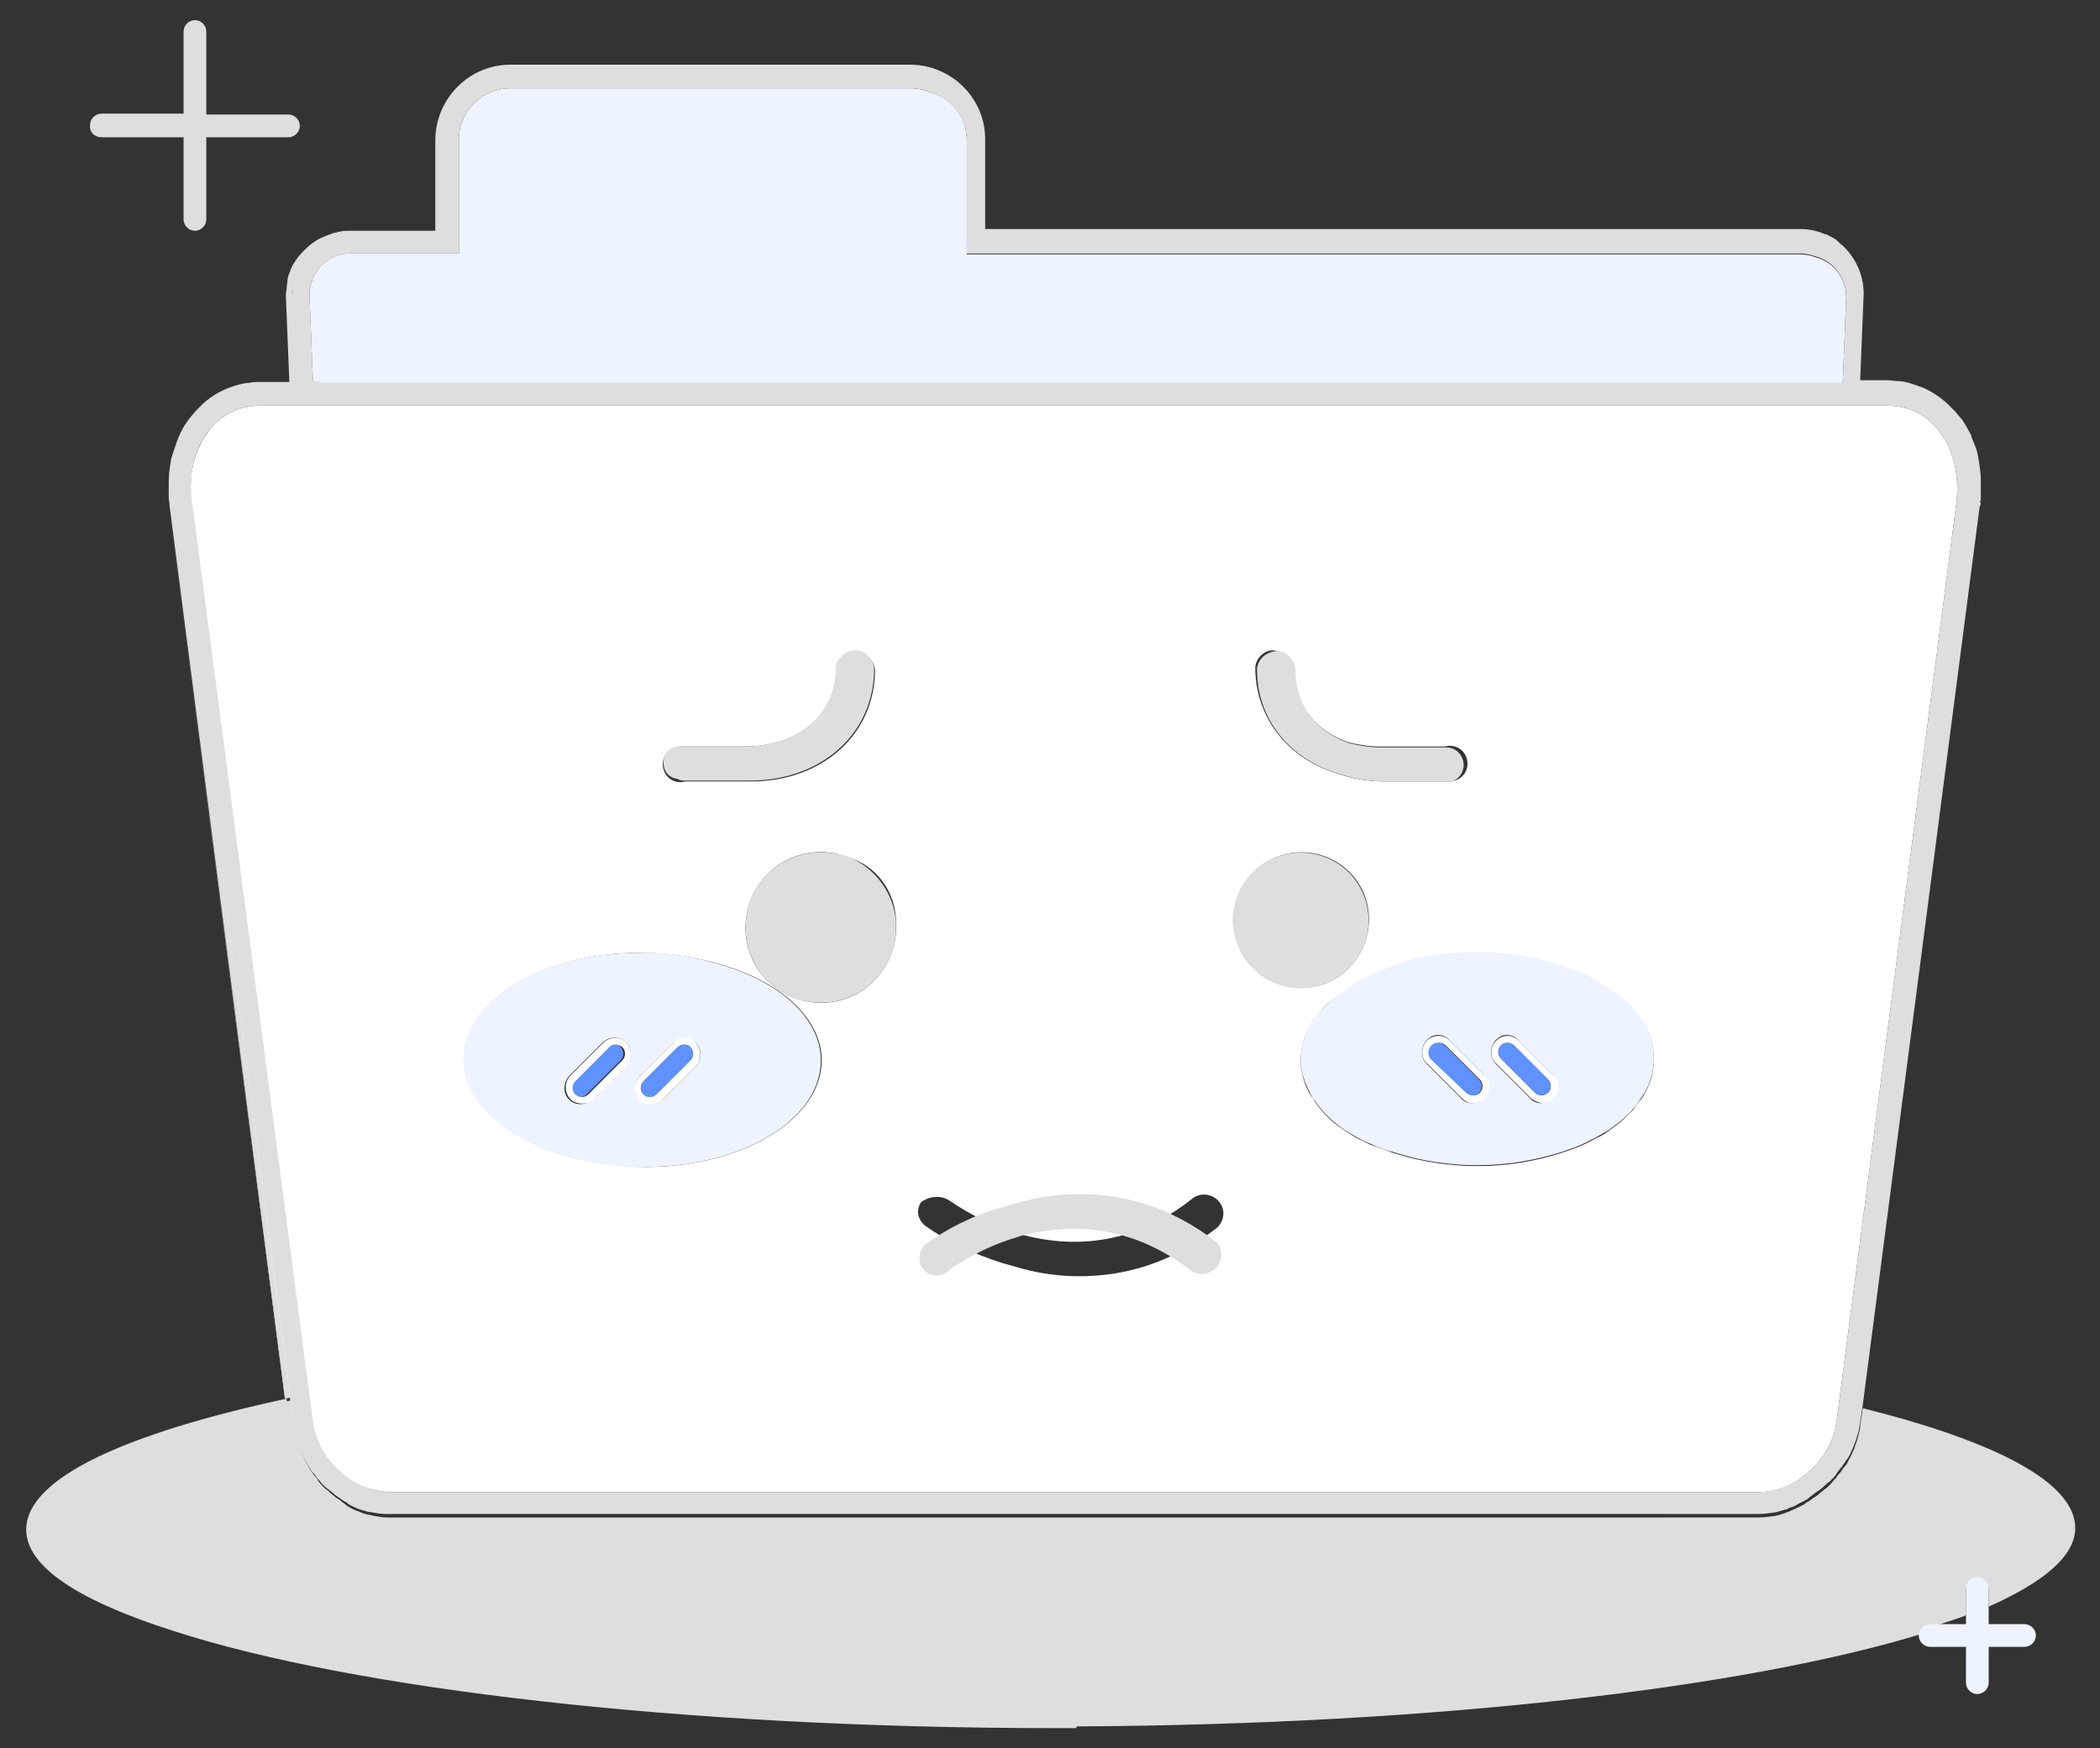 <?xml version="1.0" standalone="no"?><!DOCTYPE svg PUBLIC "-//W3C//DTD SVG 1.1//EN" "http://www.w3.org/Graphics/SVG/1.1/DTD/svg11.dtd"><svg t="1531123642507" class="icon" style="" viewBox="0 0 1230 1024" version="1.1" xmlns="http://www.w3.org/2000/svg" p-id="7724" xmlns:xlink="http://www.w3.org/1999/xlink" ><rect x="0" y="0" width="1230" height="1024" fill="#333333" stroke="none"/><defs><style type="text/css"></style></defs><path d="M1130.496 951.808h4.608c5.632-2.048 11.264-3.584 16.384-5.632v-14.848c0-3.584 3.072-6.656 6.656-6.656s6.656 3.072 6.656 6.656v9.728c32.256-14.336 50.688-29.696 50.688-46.08 0-26.624-46.592-50.688-124.416-70.144l-1.536 10.24c0 2.048-0.512 3.584-1.024 5.632-0.512 2.048-1.024 3.584-1.536 5.12-0.512 1.536-1.024 3.584-2.048 5.12-0.512 1.536-1.536 3.072-2.56 5.12-0.512 1.536-1.536 2.56-2.56 3.584-0.512 0.512-0.512 1.024-1.024 1.536-0.512 1.024-1.536 2.048-2.56 3.072l-0.512 1.024c-1.536 1.536-2.56 3.072-4.096 4.608-1.024 1.024-2.048 2.048-3.072 2.56-1.024 1.024-2.048 1.536-3.072 2.56-1.024 1.024-2.048 1.536-3.584 2.56-0.512 0.512-1.536 1.024-2.048 1.536-1.024 0.512-2.048 1.024-3.072 2.048l-3.072 1.536c-2.048 1.024-3.584 1.536-5.632 2.56-1.024 0.512-1.536 0.512-2.56 1.024-1.536 0.512-3.584 1.024-5.12 1.536-3.584 0.512-7.168 1.024-10.752 1.024H226.816c-2.56 0-5.632-0.512-8.192-1.024-1.536-0.512-3.072-0.512-4.608-1.024-2.048-0.512-3.584-1.536-5.632-2.048l-3.072-1.536c-1.024-0.512-2.048-1.024-3.072-2.048-0.512-0.512-1.536-1.024-2.048-1.536-1.024-1.024-2.048-1.536-3.584-2.56-1.024-1.024-2.048-1.536-3.072-2.56-1.024-1.024-2.048-2.048-3.072-2.56-1.536-1.536-3.072-3.072-4.096-4.608l-0.512-1.024c-1.024-1.024-1.536-2.048-2.56-3.072-2.048-3.072-4.096-6.656-5.632-10.24-0.512-1.536-1.536-3.584-2.048-5.12-0.512-1.024-0.512-2.048-1.024-3.072l-1.536-7.68-2.048-16.896-3.072 0.512v-1.536C73.216 839.68 15.36 865.792 15.36 896c0 22.016 31.744 41.984 86.528 59.392 104.448 33.792 296.96 56.832 517.632 56.832h10.752c0-0.512 0.512-0.512 0.512-1.024 208.896-1.024 391.168-22.528 495.104-54.272 0-4.096 2.048-5.12 4.608-5.12z" fill="#dedede" p-id="7725"></path><path d="M167.424 173.056c0-1.536 0-3.072 0.512-4.608-0.512 1.536-0.512 3.072-0.512 4.608l2.048 50.688-2.048-50.688z m19.456 50.688v1.024h892.416l2.048-50.688c0-11.264-7.68-20.992-18.432-23.552-2.56-1.024-5.632-1.536-8.704-1.536h-487.936v-66.56c0-13.824-9.216-25.6-22.528-28.672-3.584-1.536-7.168-2.048-10.752-2.048H299.008c-16.384 0-30.208 13.312-30.208 29.696V148.48H204.8c-12.8 0-23.552 10.752-23.552 24.576l2.048 50.688h3.584z" fill="#EDF3FF" p-id="7726"></path><path d="M1151.488 250.368c1.024 2.048 2.048 3.584 3.072 5.632-1.024-2.048-2.048-4.096-3.072-5.632zM182.272 832.512c1.536 11.264 7.168 21.504 15.872 29.184 8.192 7.68 18.944 11.776 30.208 12.288h801.28c11.264 0 22.016-4.608 30.208-12.288 8.704-7.68 14.336-17.92 15.872-29.184l70.144-537.6c2.048-17.408-2.048-33.28-11.776-44.544-7.168-8.192-17.408-12.8-28.16-12.8H152.064c-10.752 0-20.992 4.608-28.16 12.8-9.728 11.264-13.824 27.136-11.776 44.544l70.144 537.6zM865.28 558.08c18.432 0 36.352 3.072 53.248 9.216 1.536 0.512 2.56 1.024 4.096 1.536 5.12 2.048 10.24 4.608 15.36 7.68 2.56 1.536 4.608 3.072 6.656 4.608l6.144 4.608 7.68 7.68c1.536 1.536 2.56 3.584 4.096 5.632 4.096 6.656 6.144 13.824 6.144 21.504 0 6.656-1.536 12.8-4.608 18.432-1.024 2.048-2.048 4.096-3.584 5.632-1.536 2.048-2.56 3.584-4.096 5.632-2.56 2.56-5.12 5.12-8.192 7.68l-6.144 4.608c-2.048 1.536-4.608 3.072-7.168 4.096-3.584 2.048-7.68 4.096-11.776 5.632-2.56 1.024-5.632 2.048-8.704 3.072-31.744 10.24-66.048 10.24-98.304 0-4.096-1.536-8.704-3.072-12.8-4.608-2.56-1.024-5.12-2.56-7.68-3.584-4.608-2.56-9.216-5.632-13.312-8.704-2.048-1.536-3.584-3.072-5.632-5.12-2.56-2.56-4.608-5.12-6.656-8.192-0.512-1.024-1.024-2.048-2.048-3.072-3.072-4.608-4.608-9.728-5.632-14.848-0.512-2.048-0.512-4.096-0.512-6.144 0-7.68 2.048-14.848 6.144-21.504 1.024-2.048 2.56-3.584 4.096-5.632 2.048-2.56 4.608-5.632 7.68-7.68 2.048-1.536 3.584-3.072 6.144-4.608s4.608-3.072 6.656-4.608c5.12-3.072 9.728-5.632 15.36-7.68 1.536-0.512 2.56-1.024 4.096-1.536 4.096-1.536 8.192-2.56 12.288-3.584 13.312-4.096 27.136-6.144 40.96-6.144z m-119.808-177.152c6.144 0.512 11.264 4.608 12.8 10.752 0 23.04 13.824 36.864 31.232 43.008 6.144 1.536 12.288 2.56 18.432 2.56h38.4c5.632-1.536 11.264 1.536 12.8 7.168s-1.536 11.264-7.168 12.8c-0.512 0-1.536 0.512-2.048 0.512h-38.4c-9.728 0-18.944-1.536-28.16-4.608-28.672-8.704-48.128-32.256-48.128-62.464 0.512-5.12 5.12-9.728 10.24-9.728z m16.896 118.272c22.016 0 39.936 17.92 39.424 39.936s-17.92 39.936-39.936 39.424c-22.016 0-39.424-17.92-39.424-39.936 0-21.504 17.92-39.424 39.936-39.424-0.512 0 0 0 0 0z m-222.72 204.8c5.12-3.584 11.776-4.096 16.896-0.512 11.264 7.68 23.552 13.824 36.352 17.92 2.048 0.512 4.608 1.536 6.656 2.048 35.84 9.216 69.12 2.048 98.304-20.992 4.608-4.096 11.776-3.584 15.872 1.024s3.584 10.752-0.512 15.36c-28.16 22.016-56.32 28.672-80.896 28.672-11.776 0-23.04-1.536-34.304-4.608l-10.752-3.072c-16.384-5.12-31.744-12.288-45.568-22.016-4.608-4.096-5.12-9.728-2.048-13.824-0.512 0 0 0 0 0z m-14.848-163.84c1.536 24.064-16.384 45.568-40.96 47.104-24.064 1.536-45.568-16.384-47.104-40.96-1.536-24.064 16.384-45.568 40.96-47.104 6.144-0.512 12.288 0.512 17.92 2.56 17.408 4.608 29.184 20.48 29.184 38.4zM398.336 437.248h38.4c25.6 0 53.248-14.336 53.248-46.592 1.536-6.144 7.68-9.728 13.824-8.192 4.608 1.024 8.192 5.12 8.704 9.728 0 37.888-30.72 65.536-72.704 65.536h-38.4c-5.632 1.536-11.264-1.536-12.8-7.168s1.536-11.264 7.168-12.8c0.512-0.512 2.048-0.512 2.56-0.512zM374.784 558.08c16.896 0 33.792 2.56 50.176 7.68 33.28 10.24 56.32 31.232 56.32 55.296 0 34.304-46.08 62.464-102.912 62.464-16.896 0-33.792-2.56-50.176-7.68-33.28-10.24-56.32-31.232-56.32-55.296C271.36 586.24 317.44 558.08 374.784 558.08z m757.76-52.736l27.136-208.896c0-1.024 0-2.048 0.512-2.56 0 1.024 0 2.048-0.512 2.56l-27.136 208.896zM166.912 819.2L98.816 296.448c0-2.048-0.512-3.584-0.512-5.632 0 2.048 0.512 3.584 0.512 5.632l68.096 521.216v1.536z m920.064 25.6c-0.512 1.536-1.024 3.584-2.048 5.12 1.024-1.536 1.536-3.072 2.048-5.12z m-57.344 42.496c3.584 0 7.168-0.512 10.752-1.024-3.584 0.512-7.168 1.024-10.752 1.024z" fill="#FFFFFF" p-id="7727"></path><path d="M166.912 819.2l3.072-0.512L101.888 297.472c0-2.048-0.512-3.584-0.512-5.632 0 2.048 0.512 3.584 0.512 5.632l70.144 537.6 1.536 7.68c0.512 1.024 0.512 2.048 1.024 3.072 0.512 1.536 1.024 3.584 2.048 5.12 1.536 3.584 3.584 7.168 5.632 10.24 0.512 1.024 1.536 2.048 2.56 3.072l0.512 1.024c1.536 1.536 2.56 3.072 4.096 4.608 1.024 1.024 2.048 2.048 3.072 2.56 1.024 1.024 2.048 1.536 3.072 2.56 1.024 1.024 2.048 1.536 3.584 2.56 0.512 0.512 1.536 1.024 2.048 1.536 1.024 0.512 2.048 1.024 3.072 2.048l3.072 1.536c2.048 1.024 3.584 1.536 5.632 2.048 1.536 0.512 3.072 1.024 4.608 1.024 2.56 0.512 5.12 1.024 8.192 1.024h803.84c3.584 0 7.168-0.512 10.752-1.024 1.536-0.512 3.584-1.024 5.12-1.536 1.024 0 1.536-0.512 2.56-1.024 2.048-0.512 4.096-1.536 5.632-2.56l3.072-1.536c1.024-0.512 2.048-1.024 3.072-2.048 0.512-0.512 1.536-1.024 2.048-1.536 1.024-1.024 2.048-1.536 3.584-2.56 1.024-1.024 2.048-1.536 3.072-2.56 1.024-1.024 2.048-2.048 3.072-2.56 1.536-1.536 3.072-3.072 4.096-4.608l0.512-1.024c1.024-1.024 1.536-2.048 2.56-3.072 0.512-0.512 0.512-1.024 1.024-1.536 1.024-1.024 1.536-2.56 2.56-3.584 1.024-1.536 1.536-3.072 2.56-5.12 0.512-1.536 1.536-3.584 2.048-5.12 0.512-1.536 1.024-3.584 1.536-5.12 0.512-1.536 0.512-3.584 1.024-5.632l1.536-10.24 41.472-318.464 27.136-208.896c0-1.024 0-2.048 0.512-2.56v-2.56-5.632-3.584c0-3.584-0.512-6.656-1.024-10.24 0-1.024-0.512-2.048-0.512-3.072 0-1.024-0.512-1.536-0.512-2.56-0.512-2.56-1.536-4.608-2.56-7.168-0.512-1.024-1.024-2.048-1.024-3.072-1.024-2.048-2.048-3.584-3.072-5.632-1.024-1.536-2.048-3.584-3.584-5.12-1.024-1.024-2.048-2.56-3.072-3.584l-3.072-3.072c-4.096-4.096-9.216-7.68-14.848-10.24-2.56-1.024-5.632-2.048-8.704-3.072-2.048-0.512-4.096-1.024-6.144-1.024s-4.096-0.512-6.144-0.512h-16.384l2.048-50.688c0-10.752-4.608-20.992-12.288-28.16-1.536-1.024-2.56-2.56-4.096-3.584-0.512-0.512-1.024-0.512-1.536-1.024l-3.072-1.536c-0.512-0.512-1.024-0.512-1.536-0.512-4.608-2.048-9.728-3.072-14.336-3.072h-477.696V81.408c0-24.064-19.968-43.52-44.032-43.52H299.008c-24.064 0-43.52 19.456-44.032 43.52v53.76H204.8c-2.048 0-3.584 0-5.632 0.512-0.512 0-1.024 0-2.048 0.512-1.024 0-2.56 0.512-3.584 1.024-3.072 1.024-5.632 2.048-8.192 3.584-4.096 2.56-7.68 6.144-10.752 9.728l-3.072 4.608c-0.512 0.512-0.512 1.536-1.024 2.048-0.512 1.536-1.024 3.072-1.536 4.096 0 0.512-0.512 1.536-0.512 2.048 0 2.048-0.512 3.584-0.512 5.12 0 1.536-0.512 3.072-0.512 4.608l2.048 50.688h-17.408c-2.048 0-4.096 0-6.144 0.512-2.048 0-4.096 0.512-6.144 1.024-7.68 2.048-14.848 5.632-20.992 11.264l-2.048 2.048c-3.072 3.072-5.632 6.144-7.68 9.216-2.56 3.584-4.096 7.168-5.632 11.264l-3.072 9.216c0 1.024-0.512 2.048-0.512 3.072 0 1.024-0.512 2.56-0.512 3.584-0.512 3.584-0.512 6.656-0.512 10.24v5.632c0 2.048 0.512 3.584 0.512 5.632L166.912 819.2zM204.8 148.48h64V81.408c0-16.384 13.824-29.696 30.208-29.696h233.984c3.584 0 7.68 0.512 10.752 2.048 13.312 3.072 22.528 15.36 22.528 28.672V148.48h487.936c3.072 0 5.632 0.512 8.704 1.536 10.752 2.56 18.432 12.8 18.432 23.552l-2.048 50.688H186.88v-1.024h-3.584l-2.048-50.688c0-12.8 10.752-24.064 23.552-24.064z m-33.28 20.992c0 1.536-0.512 3.072-0.512 4.608l2.048 50.688-2.048-50.688c0-1.536 0-3.072 0.512-4.608z m-47.616 80.896c7.168-8.192 17.408-12.8 28.16-12.8H1105.92c10.752 0 20.992 4.608 28.16 12.8 9.728 11.264 13.824 27.136 11.776 44.544l-70.144 537.6c-1.536 11.264-7.168 21.504-15.872 29.184-8.192 7.68-18.944 11.776-30.208 12.288H229.376c-11.264 0-22.016-4.608-30.208-12.288-8.704-7.68-14.336-17.92-15.872-29.184L112.64 294.912c-2.56-17.408 1.536-33.792 11.264-44.544z" fill="#dedede" p-id="7728"></path><path d="M396.8 456.192c1.536 1.024 3.072 1.024 4.608 1.024h37.888c41.984 0 72.704-27.648 72.704-65.536-0.512-6.144-5.632-11.264-11.776-10.752-5.12 0.512-9.728 4.096-10.752 9.728 0 32.256-27.648 46.592-53.248 46.592h-38.4c-5.12 0-9.728 4.608-9.216 9.728 0 4.608 3.072 8.704 8.192 9.216zM783.872 453.12c9.216 3.072 18.432 4.608 28.16 4.608h38.4c5.632-2.048 8.192-8.192 6.144-13.312-1.536-4.096-5.12-6.656-9.728-6.656h-38.4c-6.144 0-12.288-1.024-18.432-2.56-17.408-6.144-31.232-19.968-31.232-43.008-0.512-6.144-5.632-11.264-11.776-10.752-5.12 0.512-9.728 4.096-10.752 9.728-0.512 29.696 18.944 53.248 47.616 61.952zM481.28 499.2c-24.064-0.512-44.544 18.944-44.544 43.52-0.512 24.064 18.944 44.544 43.52 44.544 24.064 0.512 44.544-18.944 44.544-43.52 0.512-18.944-11.776-35.84-29.184-42.496-4.608-1.024-9.728-2.048-14.336-2.048zM751.616 577.536c20.992 5.632 43.008-6.656 48.64-28.16 5.632-20.992-6.656-43.008-28.16-48.64-20.992-5.632-43.008 6.656-48.64 28.16-1.024 3.584-1.536 6.656-1.536 10.24 0.512 17.92 12.8 33.792 29.696 38.4zM541.696 729.088c-0.512 0.512-1.024 1.024-1.024 1.536-3.584 4.608-2.56 10.752 1.536 14.336 4.608 3.584 10.752 2.56 14.336-1.536 11.264-7.68 23.552-13.824 36.352-17.92 2.048-0.512 4.608-1.536 6.656-2.048 35.84-8.704 68.608-2.048 98.304 20.992 4.096 2.56 8.704 2.56 12.8-0.512 5.12-3.584 6.144-10.752 2.56-15.872-28.16-22.016-56.32-28.672-80.896-28.672-11.776 0-23.04 1.536-34.304 4.608-3.584 1.024-7.68 2.048-10.752 3.072-16.896 4.608-32.256 12.288-45.568 22.016z" fill="#dedede" p-id="7729"></path><path d="M327.68 675.84c16.384 5.12 33.28 8.192 50.176 7.68 56.832 0 102.912-27.648 102.912-62.464 0-24.064-23.04-45.056-56.32-55.296-16.384-5.12-33.28-8.192-50.176-7.68C317.44 558.08 271.36 585.728 271.36 620.544c0 24.064 23.04 45.056 56.32 55.296z m80.384-51.712l-19.968 19.968c-4.096 3.584-10.24 3.072-13.824-0.512-3.072-3.584-3.072-9.216 0-12.8l19.968-19.968c4.096-3.584 10.24-3.072 13.824 0.512 3.072 3.584 3.072 9.216 0 12.8z m-74.752 19.968c-3.584-3.584-3.584-9.728 0-13.824l19.968-19.968c4.096-3.584 10.24-3.072 13.824 0.512 3.072 3.584 3.072 9.216 0 12.8l-19.968 19.968c-4.096 4.096-10.24 4.096-13.824 0.512z m478.72-76.8c-1.536 0.512-2.56 1.024-4.096 1.536-5.12 2.048-10.24 4.608-15.36 7.68-2.56 1.536-4.608 3.072-6.656 4.608l-6.144 4.608-7.68 7.68c-1.536 1.536-2.56 3.584-4.096 5.632-4.096 6.656-6.144 13.824-6.144 21.504 0 2.048 0 4.096 0.512 6.144 1.024 5.12 3.072 10.24 5.632 14.848 0.512 1.024 1.024 2.048 2.048 3.072 2.048 3.072 4.096 5.632 6.656 8.192 1.536 1.536 3.584 3.584 5.632 5.12 4.096 3.584 8.704 6.144 13.312 8.704 2.56 1.536 5.12 2.56 7.68 3.584 4.096 2.048 8.192 3.584 12.8 4.608 31.744 10.24 66.048 10.24 98.304 0 3.072-1.024 5.632-2.048 8.704-3.072 4.096-1.536 7.68-3.584 11.776-5.632 2.56-1.536 4.608-2.56 7.168-4.096l6.144-4.608c3.072-2.56 5.632-4.608 8.192-7.68 1.536-1.536 3.072-3.584 4.096-5.632 1.536-2.048 2.56-3.584 3.584-5.632 3.072-5.632 4.608-12.288 4.608-18.432 0-7.68-2.048-14.848-6.144-21.504-1.024-2.048-2.56-3.584-4.096-5.632-2.048-2.56-4.608-5.632-7.68-7.68-2.048-1.536-3.584-3.072-6.144-4.608-2.048-1.536-4.608-3.072-6.656-4.608-4.608-3.072-9.728-5.632-15.36-7.68-1.536-0.512-2.56-1.024-4.096-1.536-17.408-6.144-35.328-9.216-53.248-9.216-13.824 0-27.648 1.536-41.472 5.12-4.096 2.048-8.192 3.072-11.776 4.608z m64 41.984c2.048-2.048 4.096-3.072 6.656-3.072s5.12 1.024 6.656 3.072l19.968 19.968c3.584 3.584 3.584 9.728 0 13.824-2.048 2.048-4.096 2.56-6.656 3.072-2.56 0-5.12-1.024-6.656-3.072l-19.968-19.968c-3.584-3.584-3.584-9.728 0-13.824z m-40.448 0c2.048-2.048 4.096-3.072 6.656-3.072s5.12 1.024 6.656 3.072l19.968 19.968c3.584 3.584 3.584 9.728 0 13.824-2.048 2.048-4.096 3.072-6.656 3.072s-5.12-1.024-6.656-3.072l-19.968-19.968c-3.584-3.584-3.584-9.728 0-13.824z" fill="#EDF3FF" p-id="7730"></path><path d="M873.472 616.448c0 2.56 1.024 5.12 3.072 6.656l19.968 19.968c1.536 1.536 4.096 2.56 6.656 3.072 5.12 0 9.728-4.096 9.728-9.728 0-2.56-1.024-5.12-3.072-6.656l-19.968-19.968c-2.048-2.048-4.096-3.072-6.656-3.072-5.12 0-9.728 4.096-9.728 9.728z m5.632-4.096c2.048-2.048 5.632-2.048 7.68 0l19.968 19.968c2.048 2.048 2.048 5.632 0 7.68s-5.632 2.048-7.68 0l-19.968-19.968c-2.048-2.048-2.048-5.632 0-7.68z m-46.08 4.096c0 2.56 1.024 5.12 3.072 6.656l19.968 19.968c2.048 2.048 4.096 3.072 6.656 3.072 5.12 0 9.728-4.096 9.728-9.728 0-2.56-1.024-5.12-3.072-6.656l-19.968-19.968c-2.048-2.048-4.096-3.072-6.656-3.072-5.632 0-9.728 4.096-9.728 9.728z m5.632-4.096c1.024-1.024 2.56-1.536 4.096-1.536s3.072 0.512 4.096 1.536l19.968 19.968c2.048 2.048 2.048 5.632 0 7.68s-5.632 2.048-7.68 0l-19.968-19.968c-2.56-2.048-2.56-5.632-0.512-7.68z" fill="#FFFFFF" p-id="7731"></path><path d="M858.624 640c2.048 2.048 5.632 2.048 7.68 0s2.048-5.632 0-7.68l-19.968-19.968c-1.024-1.024-2.56-1.536-4.096-1.536-3.072 0-5.632 2.56-5.632 5.632 0 1.536 0.512 3.072 1.536 4.096l20.48 19.456z m40.448 0c2.048 2.048 5.632 2.048 7.68 0s2.048-5.632 0-7.68l-19.968-19.968c-2.048-2.048-5.632-2.048-7.68 0s-2.048 5.632 0 7.68l19.968 19.968z" fill="#5F91FF" p-id="7732"></path><path d="M173.056 224.768l-2.048-50.688c0-1.536 0-3.072 0.512-4.608 0 1.536-0.512 3.072-0.512 4.608l2.048 50.688z" fill="#EDF3FF" p-id="7733"></path><path d="M1154.56 251.392c1.024 2.048 2.048 3.584 3.072 5.632-1.024-2.048-2.048-3.584-3.072-5.632z m8.704 46.08c0-1.024 0-2.048 0.512-2.56-0.512 1.024-0.512 1.536-0.512 2.56l-25.088 190.976 25.088-190.976z m-1061.376 0c0-2.048-0.512-3.584-0.512-5.632 0.512 2.048 0.512 3.584 0.512 5.632l68.096 521.216 2.048 16.896 1.536 7.68-1.536-7.68L101.888 297.472z" fill="#FFFFFF" p-id="7734"></path><path d="M396.8 613.376l-19.968 19.968c-2.048 2.048-2.048 5.632 0 7.68s5.632 2.048 7.68 0l19.968-19.968c2.048-2.048 2.048-5.632 0-7.68s-5.632-2.048-7.68 0z" fill="#5F91FF" p-id="7735"></path><path d="M400.896 607.744c-2.56 0-5.12 1.024-6.656 3.072l-19.968 19.968c-3.584 4.096-3.072 10.24 0.512 13.824 3.584 3.072 9.216 3.072 12.8 0l19.968-19.968c3.584-3.584 3.584-9.728 0-13.824-1.536-2.048-4.096-3.072-6.656-3.072z m3.584 5.632c2.048 2.048 2.048 5.632 0 7.68l-19.968 19.968c-2.048 2.048-5.632 2.048-7.68 0s-2.048-5.632 0-7.68l19.968-19.968c2.048-2.048 6.144-2.048 7.68 0z" fill="#FFFFFF" p-id="7736"></path><path d="M355.84 613.376l-19.968 19.968c-2.048 2.048-2.048 5.632 0 7.68s5.632 2.048 7.68 0l19.968-19.968c2.048-2.048 2.048-5.632 0-7.68-1.024-2.048-5.12-2.048-7.68 0z" fill="#5F91FF" p-id="7737"></path><path d="M347.136 644.096l19.968-19.968c3.584-4.096 3.072-10.24-0.512-13.824-3.584-3.072-9.216-3.072-12.8 0l-19.968 19.968c-3.584 4.096-3.072 10.24 0.512 13.824 3.584 3.072 9.728 3.072 12.8 0z m17.408-30.72c2.048 2.048 2.048 5.632 0 7.68l-19.968 19.968c-2.048 2.048-5.632 2.048-7.68 0s-2.048-5.632 0-7.68l19.968-19.968c1.536-2.048 5.12-2.048 7.68 0z" fill="#FFFFFF" p-id="7738"></path><path d="M59.392 80.384H107.52v48.128c0 3.584 3.072 6.656 6.656 6.656 3.584 0 6.656-3.072 6.656-6.656v-48.128H168.96c3.584 0 6.656-3.072 6.656-6.656s-3.072-6.656-6.656-6.656h-48.128V18.432c0-3.584-3.072-6.656-6.656-6.656-3.584 0-6.656 3.072-6.656 6.656V66.56h-48.128c-3.584 0-6.656 3.072-6.656 6.656-0.512 4.096 2.56 7.168 6.656 7.168z" fill="#dedede" p-id="7739"></path><path d="M1164.8 940.032v-9.728c0-3.584-3.072-6.656-6.656-6.656s-6.656 3.072-6.656 6.656v20.992h-20.992c-3.584 0-6.656 3.072-6.656 6.656 0 3.584 3.072 6.656 6.656 6.656h20.992v20.992c0 3.584 3.072 6.656 6.656 6.656s6.656-3.072 6.656-6.656v-20.992h20.992c3.584 0 6.656-3.072 6.656-6.656 0-3.584-3.072-6.656-6.656-6.656h-20.992v-11.264z" fill="#EDF3FF" p-id="7740"></path></svg>